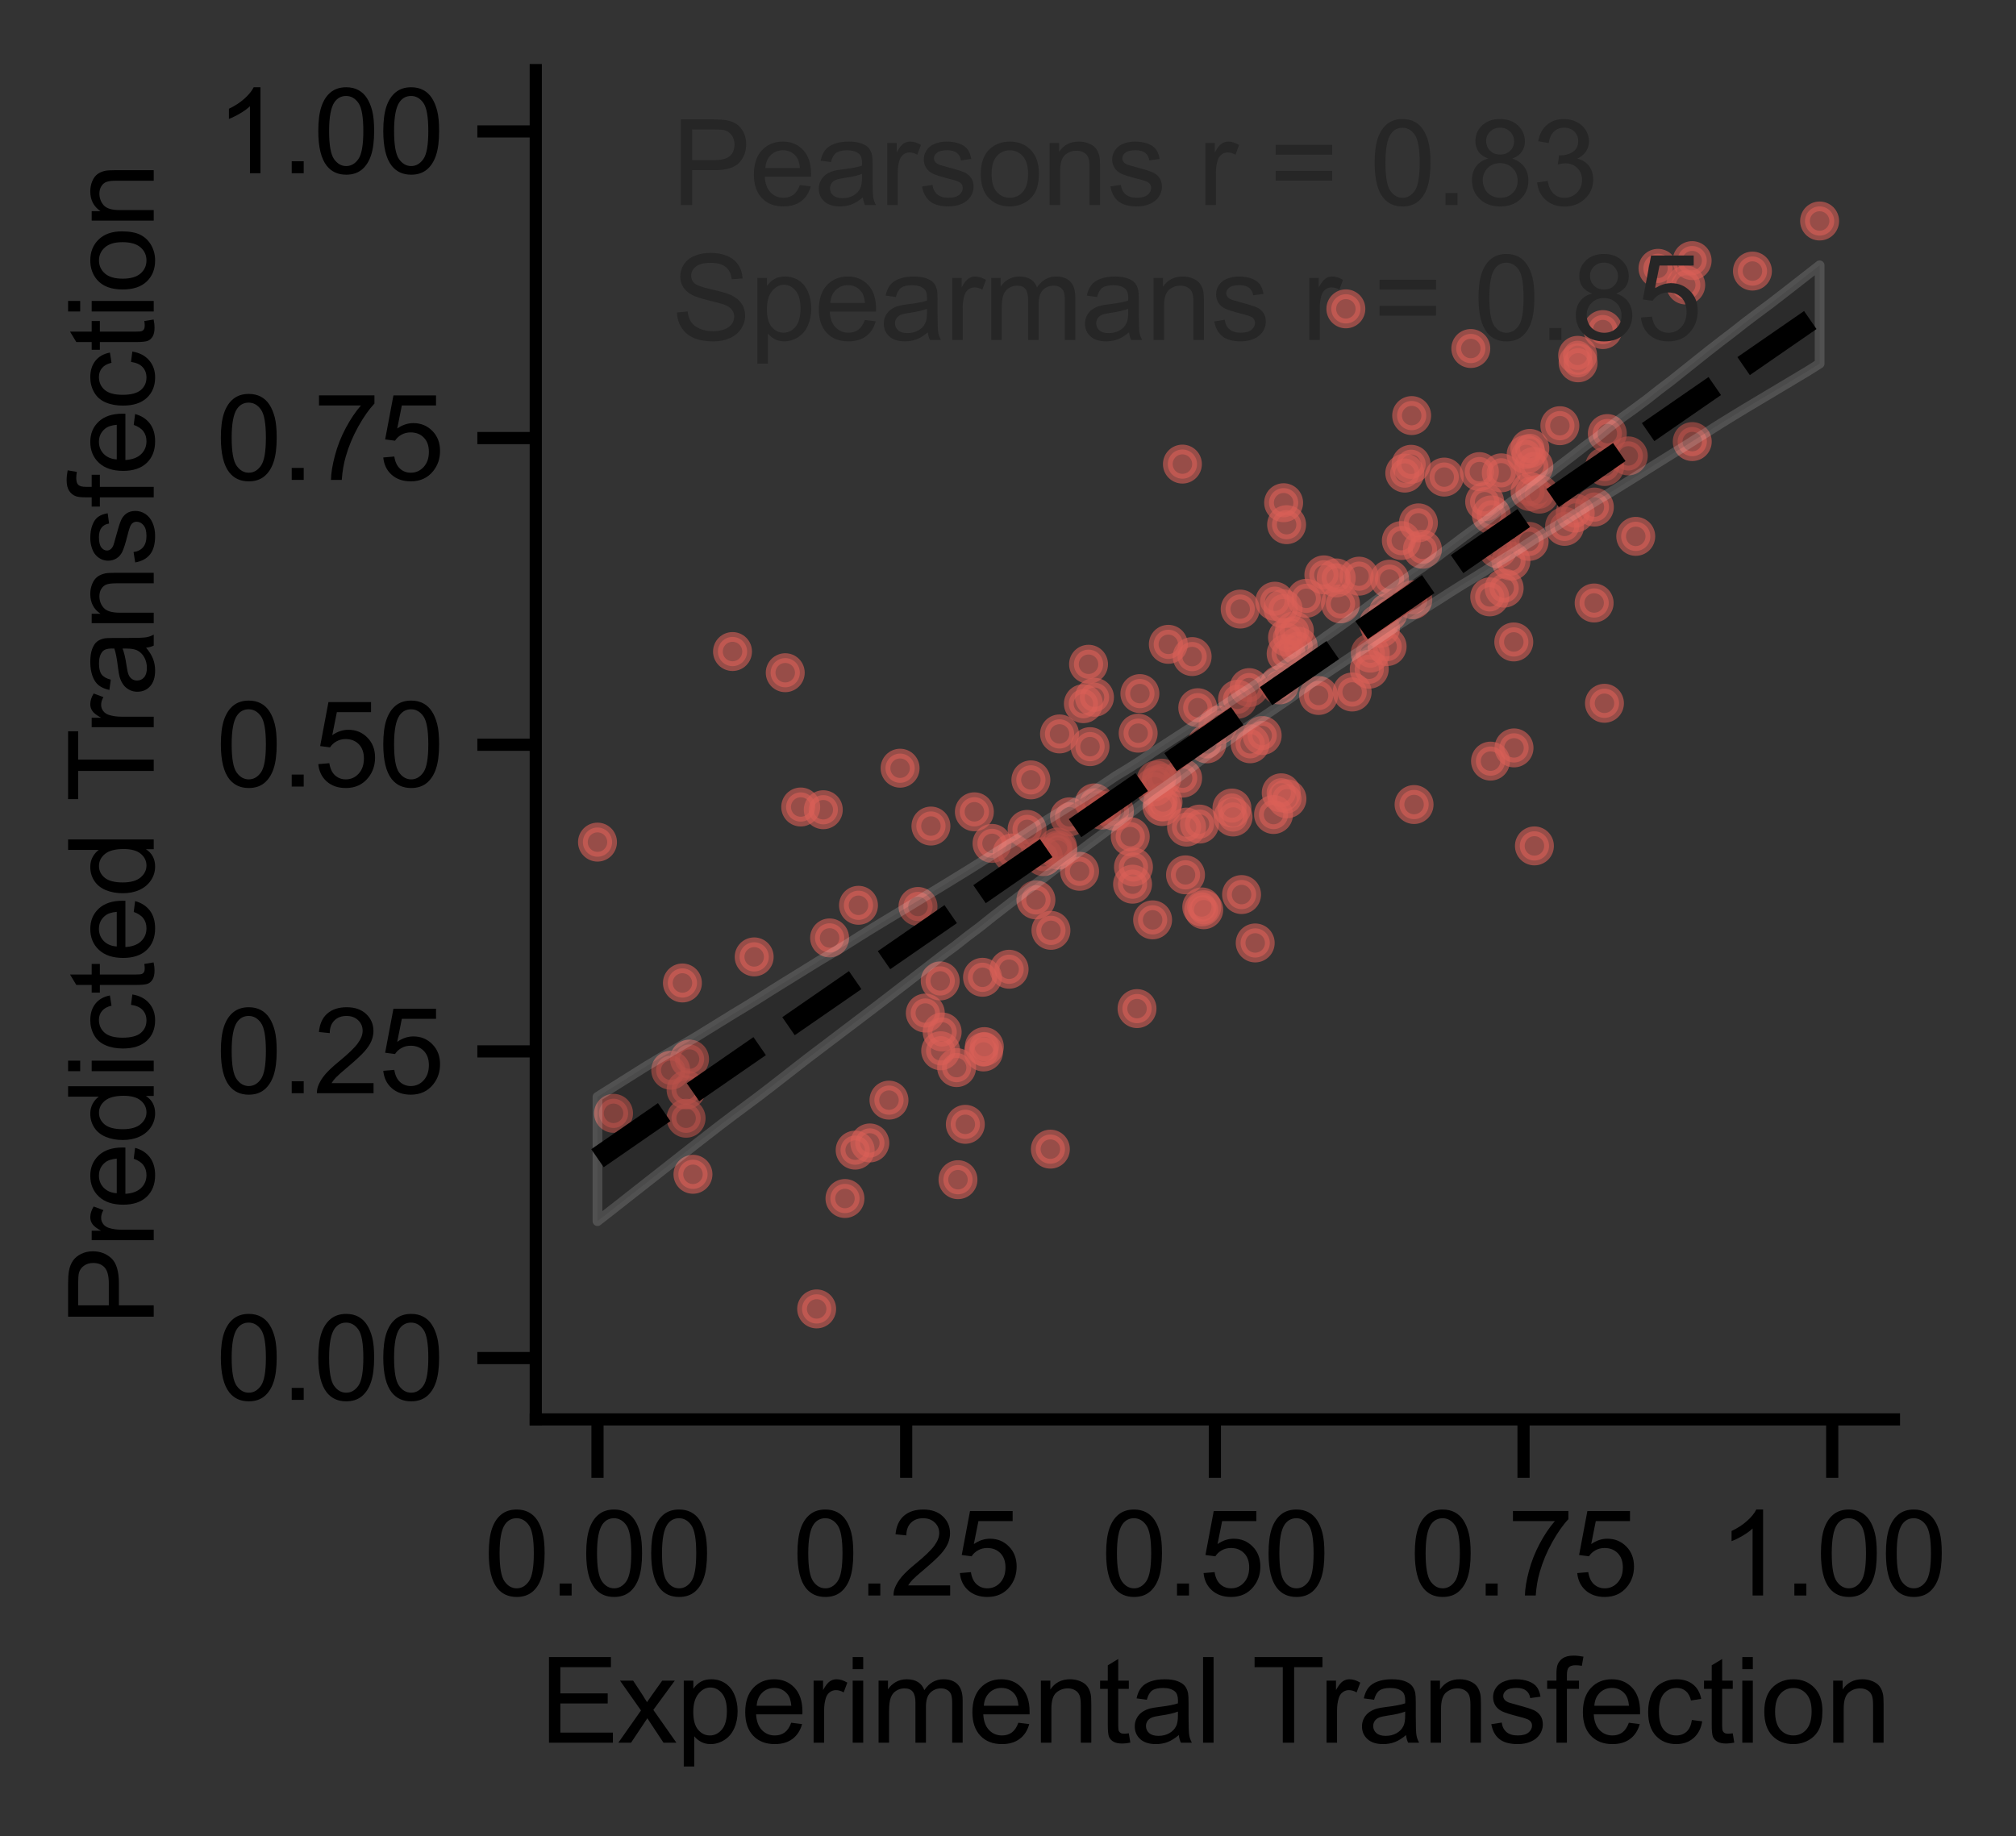 <?xml version="1.0" encoding="utf-8" standalone="no"?>
<!DOCTYPE svg PUBLIC "-//W3C//DTD SVG 1.1//EN"
  "http://www.w3.org/Graphics/SVG/1.1/DTD/svg11.dtd">
<svg xmlns:xlink="http://www.w3.org/1999/xlink" width="207.063pt" height="188.595pt" viewBox="0 0 207.063 188.595" xmlns="http://www.w3.org/2000/svg" version="1.1">
 <rect x="0" y="0" width="207.063" height="188.595" fill="#333333" stroke="none"/>
 <defs>
  <style type="text/css">*{stroke-linejoin: round; stroke-linecap: butt}</style>
 </defs>
 <g id="figure_1">
  <g id="patch_1">
   <path d="M 0 188.595 
L 207.063 188.595 
L 207.063 0 
L 0 0 
L 0 188.595 
z
" style="fill: none"/>
  </g>
  <g id="axes_1">
   <g id="patch_2">
    <path d="M 55.028 145.8 
L 194.528 145.8 
L 194.528 7.2 
L 55.028 7.2 
L 55.028 145.8 
z
" style="fill: none"/>
   </g>
   <g id="matplotlib.axis_1">
    <g id="xtick_1">
     <g id="line2d_1">
      <defs>
       <path id="mc92a6bd61b" d="M 0 0 
L 0 6 
" style="stroke: #000000; stroke-width: 1.25"/>
      </defs>
      <g>
       <use xlink:href="#mc92a6bd61b" x="61.368" y="145.8" style="stroke: #000000; stroke-width: 1.25"/>
      </g>
     </g>
     <g id="text_1">
      <!-- 0.00 -->
      <g transform="translate(49.692 163.889) scale(0.12 -0.12)">
       <defs>
        <path id="ArialMT-30" d="M 266 2259 
Q 266 3072 433 3567 
Q 600 4063 929 4331 
Q 1259 4600 1759 4600 
Q 2128 4600 2406 4451 
Q 2684 4303 2865 4023 
Q 3047 3744 3150 3342 
Q 3253 2941 3253 2259 
Q 3253 1453 3087 958 
Q 2922 463 2592 192 
Q 2263 -78 1759 -78 
Q 1097 -78 719 397 
Q 266 969 266 2259 
z
M 844 2259 
Q 844 1131 1108 757 
Q 1372 384 1759 384 
Q 2147 384 2411 759 
Q 2675 1134 2675 2259 
Q 2675 3391 2411 3762 
Q 2147 4134 1753 4134 
Q 1366 4134 1134 3806 
Q 844 3388 844 2259 
z
" transform="scale(0.016)"/>
        <path id="ArialMT-2e" d="M 581 0 
L 581 641 
L 1222 641 
L 1222 0 
L 581 0 
z
" transform="scale(0.016)"/>
       </defs>
       <use xlink:href="#ArialMT-30"/>
       <use xlink:href="#ArialMT-2e" x="55.615"/>
       <use xlink:href="#ArialMT-30" x="83.398"/>
       <use xlink:href="#ArialMT-30" x="139.014"/>
      </g>
     </g>
    </g>
    <g id="xtick_2">
     <g id="line2d_2">
      <g>
       <use xlink:href="#mc92a6bd61b" x="93.073" y="145.8" style="stroke: #000000; stroke-width: 1.25"/>
      </g>
     </g>
     <g id="text_2">
      <!-- 0.25 -->
      <g transform="translate(81.396 163.889) scale(0.12 -0.12)">
       <defs>
        <path id="ArialMT-32" d="M 3222 541 
L 3222 0 
L 194 0 
Q 188 203 259 391 
Q 375 700 629 1000 
Q 884 1300 1366 1694 
Q 2113 2306 2375 2664 
Q 2638 3022 2638 3341 
Q 2638 3675 2398 3904 
Q 2159 4134 1775 4134 
Q 1369 4134 1125 3890 
Q 881 3647 878 3216 
L 300 3275 
Q 359 3922 746 4261 
Q 1134 4600 1788 4600 
Q 2447 4600 2831 4234 
Q 3216 3869 3216 3328 
Q 3216 3053 3103 2787 
Q 2991 2522 2730 2228 
Q 2469 1934 1863 1422 
Q 1356 997 1212 845 
Q 1069 694 975 541 
L 3222 541 
z
" transform="scale(0.016)"/>
        <path id="ArialMT-35" d="M 266 1200 
L 856 1250 
Q 922 819 1161 601 
Q 1400 384 1738 384 
Q 2144 384 2425 690 
Q 2706 997 2706 1503 
Q 2706 1984 2436 2262 
Q 2166 2541 1728 2541 
Q 1456 2541 1237 2417 
Q 1019 2294 894 2097 
L 366 2166 
L 809 4519 
L 3088 4519 
L 3088 3981 
L 1259 3981 
L 1013 2750 
Q 1425 3038 1878 3038 
Q 2478 3038 2890 2622 
Q 3303 2206 3303 1553 
Q 3303 931 2941 478 
Q 2500 -78 1738 -78 
Q 1113 -78 717 272 
Q 322 622 266 1200 
z
" transform="scale(0.016)"/>
       </defs>
       <use xlink:href="#ArialMT-30"/>
       <use xlink:href="#ArialMT-2e" x="55.615"/>
       <use xlink:href="#ArialMT-32" x="83.398"/>
       <use xlink:href="#ArialMT-35" x="139.014"/>
      </g>
     </g>
    </g>
    <g id="xtick_3">
     <g id="line2d_3">
      <g>
       <use xlink:href="#mc92a6bd61b" x="124.778" y="145.8" style="stroke: #000000; stroke-width: 1.25"/>
      </g>
     </g>
     <g id="text_3">
      <!-- 0.50 -->
      <g transform="translate(113.101 163.889) scale(0.12 -0.12)">
       <use xlink:href="#ArialMT-30"/>
       <use xlink:href="#ArialMT-2e" x="55.615"/>
       <use xlink:href="#ArialMT-35" x="83.398"/>
       <use xlink:href="#ArialMT-30" x="139.014"/>
      </g>
     </g>
    </g>
    <g id="xtick_4">
     <g id="line2d_4">
      <g>
       <use xlink:href="#mc92a6bd61b" x="156.482" y="145.8" style="stroke: #000000; stroke-width: 1.25"/>
      </g>
     </g>
     <g id="text_4">
      <!-- 0.75 -->
      <g transform="translate(144.805 163.889) scale(0.12 -0.12)">
       <defs>
        <path id="ArialMT-37" d="M 303 3981 
L 303 4522 
L 3269 4522 
L 3269 4084 
Q 2831 3619 2401 2847 
Q 1972 2075 1738 1259 
Q 1569 684 1522 0 
L 944 0 
Q 953 541 1156 1306 
Q 1359 2072 1739 2783 
Q 2119 3494 2547 3981 
L 303 3981 
z
" transform="scale(0.016)"/>
       </defs>
       <use xlink:href="#ArialMT-30"/>
       <use xlink:href="#ArialMT-2e" x="55.615"/>
       <use xlink:href="#ArialMT-37" x="83.398"/>
       <use xlink:href="#ArialMT-35" x="139.014"/>
      </g>
     </g>
    </g>
    <g id="xtick_5">
     <g id="line2d_5">
      <g>
       <use xlink:href="#mc92a6bd61b" x="188.187" y="145.8" style="stroke: #000000; stroke-width: 1.25"/>
      </g>
     </g>
     <g id="text_5">
      <!-- 1.00 -->
      <g transform="translate(176.51 163.889) scale(0.12 -0.12)">
       <defs>
        <path id="ArialMT-31" d="M 2384 0 
L 1822 0 
L 1822 3584 
Q 1619 3391 1289 3197 
Q 959 3003 697 2906 
L 697 3450 
Q 1169 3672 1522 3987 
Q 1875 4303 2022 4600 
L 2384 4600 
L 2384 0 
z
" transform="scale(0.016)"/>
       </defs>
       <use xlink:href="#ArialMT-31"/>
       <use xlink:href="#ArialMT-2e" x="55.615"/>
       <use xlink:href="#ArialMT-30" x="83.398"/>
       <use xlink:href="#ArialMT-30" x="139.014"/>
      </g>
     </g>
    </g>
    <g id="text_6">
     <!-- Experimental Transfection -->
     <g transform="translate(55.415 179.01) scale(0.12 -0.12)">
      <defs>
       <path id="ArialMT-45" d="M 506 0 
L 506 4581 
L 3819 4581 
L 3819 4041 
L 1113 4041 
L 1113 2638 
L 3647 2638 
L 3647 2100 
L 1113 2100 
L 1113 541 
L 3925 541 
L 3925 0 
L 506 0 
z
" transform="scale(0.016)"/>
       <path id="ArialMT-78" d="M 47 0 
L 1259 1725 
L 138 3319 
L 841 3319 
L 1350 2541 
Q 1494 2319 1581 2169 
Q 1719 2375 1834 2534 
L 2394 3319 
L 3066 3319 
L 1919 1756 
L 3153 0 
L 2463 0 
L 1781 1031 
L 1600 1309 
L 728 0 
L 47 0 
z
" transform="scale(0.016)"/>
       <path id="ArialMT-70" d="M 422 -1272 
L 422 3319 
L 934 3319 
L 934 2888 
Q 1116 3141 1344 3267 
Q 1572 3394 1897 3394 
Q 2322 3394 2647 3175 
Q 2972 2956 3137 2557 
Q 3303 2159 3303 1684 
Q 3303 1175 3120 767 
Q 2938 359 2589 142 
Q 2241 -75 1856 -75 
Q 1575 -75 1351 44 
Q 1128 163 984 344 
L 984 -1272 
L 422 -1272 
z
M 931 1641 
Q 931 1000 1190 694 
Q 1450 388 1819 388 
Q 2194 388 2461 705 
Q 2728 1022 2728 1688 
Q 2728 2322 2467 2637 
Q 2206 2953 1844 2953 
Q 1484 2953 1207 2617 
Q 931 2281 931 1641 
z
" transform="scale(0.016)"/>
       <path id="ArialMT-65" d="M 2694 1069 
L 3275 997 
Q 3138 488 2766 206 
Q 2394 -75 1816 -75 
Q 1088 -75 661 373 
Q 234 822 234 1631 
Q 234 2469 665 2931 
Q 1097 3394 1784 3394 
Q 2450 3394 2872 2941 
Q 3294 2488 3294 1666 
Q 3294 1616 3291 1516 
L 816 1516 
Q 847 969 1125 678 
Q 1403 388 1819 388 
Q 2128 388 2347 550 
Q 2566 713 2694 1069 
z
M 847 1978 
L 2700 1978 
Q 2663 2397 2488 2606 
Q 2219 2931 1791 2931 
Q 1403 2931 1139 2672 
Q 875 2413 847 1978 
z
" transform="scale(0.016)"/>
       <path id="ArialMT-72" d="M 416 0 
L 416 3319 
L 922 3319 
L 922 2816 
Q 1116 3169 1280 3281 
Q 1444 3394 1641 3394 
Q 1925 3394 2219 3213 
L 2025 2691 
Q 1819 2813 1613 2813 
Q 1428 2813 1281 2702 
Q 1134 2591 1072 2394 
Q 978 2094 978 1738 
L 978 0 
L 416 0 
z
" transform="scale(0.016)"/>
       <path id="ArialMT-69" d="M 425 3934 
L 425 4581 
L 988 4581 
L 988 3934 
L 425 3934 
z
M 425 0 
L 425 3319 
L 988 3319 
L 988 0 
L 425 0 
z
" transform="scale(0.016)"/>
       <path id="ArialMT-6d" d="M 422 0 
L 422 3319 
L 925 3319 
L 925 2853 
Q 1081 3097 1340 3245 
Q 1600 3394 1931 3394 
Q 2300 3394 2536 3241 
Q 2772 3088 2869 2813 
Q 3263 3394 3894 3394 
Q 4388 3394 4653 3120 
Q 4919 2847 4919 2278 
L 4919 0 
L 4359 0 
L 4359 2091 
Q 4359 2428 4304 2576 
Q 4250 2725 4106 2815 
Q 3963 2906 3769 2906 
Q 3419 2906 3187 2673 
Q 2956 2441 2956 1928 
L 2956 0 
L 2394 0 
L 2394 2156 
Q 2394 2531 2256 2718 
Q 2119 2906 1806 2906 
Q 1569 2906 1367 2781 
Q 1166 2656 1075 2415 
Q 984 2175 984 1722 
L 984 0 
L 422 0 
z
" transform="scale(0.016)"/>
       <path id="ArialMT-6e" d="M 422 0 
L 422 3319 
L 928 3319 
L 928 2847 
Q 1294 3394 1984 3394 
Q 2284 3394 2536 3286 
Q 2788 3178 2913 3003 
Q 3038 2828 3088 2588 
Q 3119 2431 3119 2041 
L 3119 0 
L 2556 0 
L 2556 2019 
Q 2556 2363 2490 2533 
Q 2425 2703 2258 2804 
Q 2091 2906 1866 2906 
Q 1506 2906 1245 2678 
Q 984 2450 984 1813 
L 984 0 
L 422 0 
z
" transform="scale(0.016)"/>
       <path id="ArialMT-74" d="M 1650 503 
L 1731 6 
Q 1494 -44 1306 -44 
Q 1000 -44 831 53 
Q 663 150 594 308 
Q 525 466 525 972 
L 525 2881 
L 113 2881 
L 113 3319 
L 525 3319 
L 525 4141 
L 1084 4478 
L 1084 3319 
L 1650 3319 
L 1650 2881 
L 1084 2881 
L 1084 941 
Q 1084 700 1114 631 
Q 1144 563 1211 522 
Q 1278 481 1403 481 
Q 1497 481 1650 503 
z
" transform="scale(0.016)"/>
       <path id="ArialMT-61" d="M 2588 409 
Q 2275 144 1986 34 
Q 1697 -75 1366 -75 
Q 819 -75 525 192 
Q 231 459 231 875 
Q 231 1119 342 1320 
Q 453 1522 633 1644 
Q 813 1766 1038 1828 
Q 1203 1872 1538 1913 
Q 2219 1994 2541 2106 
Q 2544 2222 2544 2253 
Q 2544 2597 2384 2738 
Q 2169 2928 1744 2928 
Q 1347 2928 1158 2789 
Q 969 2650 878 2297 
L 328 2372 
Q 403 2725 575 2942 
Q 747 3159 1072 3276 
Q 1397 3394 1825 3394 
Q 2250 3394 2515 3294 
Q 2781 3194 2906 3042 
Q 3031 2891 3081 2659 
Q 3109 2516 3109 2141 
L 3109 1391 
Q 3109 606 3145 398 
Q 3181 191 3288 0 
L 2700 0 
Q 2613 175 2588 409 
z
M 2541 1666 
Q 2234 1541 1622 1453 
Q 1275 1403 1131 1340 
Q 988 1278 909 1158 
Q 831 1038 831 891 
Q 831 666 1001 516 
Q 1172 366 1500 366 
Q 1825 366 2078 508 
Q 2331 650 2450 897 
Q 2541 1088 2541 1459 
L 2541 1666 
z
" transform="scale(0.016)"/>
       <path id="ArialMT-6c" d="M 409 0 
L 409 4581 
L 972 4581 
L 972 0 
L 409 0 
z
" transform="scale(0.016)"/>
       <path id="ArialMT-20" transform="scale(0.016)"/>
       <path id="ArialMT-54" d="M 1659 0 
L 1659 4041 
L 150 4041 
L 150 4581 
L 3781 4581 
L 3781 4041 
L 2266 4041 
L 2266 0 
L 1659 0 
z
" transform="scale(0.016)"/>
       <path id="ArialMT-73" d="M 197 991 
L 753 1078 
Q 800 744 1014 566 
Q 1228 388 1613 388 
Q 2000 388 2187 545 
Q 2375 703 2375 916 
Q 2375 1106 2209 1216 
Q 2094 1291 1634 1406 
Q 1016 1563 777 1677 
Q 538 1791 414 1992 
Q 291 2194 291 2438 
Q 291 2659 392 2848 
Q 494 3038 669 3163 
Q 800 3259 1026 3326 
Q 1253 3394 1513 3394 
Q 1903 3394 2198 3281 
Q 2494 3169 2634 2976 
Q 2775 2784 2828 2463 
L 2278 2388 
Q 2241 2644 2061 2787 
Q 1881 2931 1553 2931 
Q 1166 2931 1000 2803 
Q 834 2675 834 2503 
Q 834 2394 903 2306 
Q 972 2216 1119 2156 
Q 1203 2125 1616 2013 
Q 2213 1853 2448 1751 
Q 2684 1650 2818 1456 
Q 2953 1263 2953 975 
Q 2953 694 2789 445 
Q 2625 197 2315 61 
Q 2006 -75 1616 -75 
Q 969 -75 630 194 
Q 291 463 197 991 
z
" transform="scale(0.016)"/>
       <path id="ArialMT-66" d="M 556 0 
L 556 2881 
L 59 2881 
L 59 3319 
L 556 3319 
L 556 3672 
Q 556 4006 616 4169 
Q 697 4388 901 4523 
Q 1106 4659 1475 4659 
Q 1713 4659 2000 4603 
L 1916 4113 
Q 1741 4144 1584 4144 
Q 1328 4144 1222 4034 
Q 1116 3925 1116 3625 
L 1116 3319 
L 1763 3319 
L 1763 2881 
L 1116 2881 
L 1116 0 
L 556 0 
z
" transform="scale(0.016)"/>
       <path id="ArialMT-63" d="M 2588 1216 
L 3141 1144 
Q 3050 572 2676 248 
Q 2303 -75 1759 -75 
Q 1078 -75 664 370 
Q 250 816 250 1647 
Q 250 2184 428 2587 
Q 606 2991 970 3192 
Q 1334 3394 1763 3394 
Q 2303 3394 2647 3120 
Q 2991 2847 3088 2344 
L 2541 2259 
Q 2463 2594 2264 2762 
Q 2066 2931 1784 2931 
Q 1359 2931 1093 2626 
Q 828 2322 828 1663 
Q 828 994 1084 691 
Q 1341 388 1753 388 
Q 2084 388 2306 591 
Q 2528 794 2588 1216 
z
" transform="scale(0.016)"/>
       <path id="ArialMT-6f" d="M 213 1659 
Q 213 2581 725 3025 
Q 1153 3394 1769 3394 
Q 2453 3394 2887 2945 
Q 3322 2497 3322 1706 
Q 3322 1066 3130 698 
Q 2938 331 2570 128 
Q 2203 -75 1769 -75 
Q 1072 -75 642 372 
Q 213 819 213 1659 
z
M 791 1659 
Q 791 1022 1069 705 
Q 1347 388 1769 388 
Q 2188 388 2466 706 
Q 2744 1025 2744 1678 
Q 2744 2294 2464 2611 
Q 2184 2928 1769 2928 
Q 1347 2928 1069 2612 
Q 791 2297 791 1659 
z
" transform="scale(0.016)"/>
      </defs>
      <use xlink:href="#ArialMT-45"/>
      <use xlink:href="#ArialMT-78" x="66.699"/>
      <use xlink:href="#ArialMT-70" x="116.699"/>
      <use xlink:href="#ArialMT-65" x="172.314"/>
      <use xlink:href="#ArialMT-72" x="227.93"/>
      <use xlink:href="#ArialMT-69" x="261.23"/>
      <use xlink:href="#ArialMT-6d" x="283.447"/>
      <use xlink:href="#ArialMT-65" x="366.748"/>
      <use xlink:href="#ArialMT-6e" x="422.363"/>
      <use xlink:href="#ArialMT-74" x="477.979"/>
      <use xlink:href="#ArialMT-61" x="505.762"/>
      <use xlink:href="#ArialMT-6c" x="561.377"/>
      <use xlink:href="#ArialMT-20" x="583.594"/>
      <use xlink:href="#ArialMT-54" x="609.627"/>
      <use xlink:href="#ArialMT-72" x="666.961"/>
      <use xlink:href="#ArialMT-61" x="700.262"/>
      <use xlink:href="#ArialMT-6e" x="755.877"/>
      <use xlink:href="#ArialMT-73" x="811.492"/>
      <use xlink:href="#ArialMT-66" x="861.492"/>
      <use xlink:href="#ArialMT-65" x="889.275"/>
      <use xlink:href="#ArialMT-63" x="944.891"/>
      <use xlink:href="#ArialMT-74" x="994.891"/>
      <use xlink:href="#ArialMT-69" x="1022.674"/>
      <use xlink:href="#ArialMT-6f" x="1044.891"/>
      <use xlink:href="#ArialMT-6e" x="1100.506"/>
     </g>
    </g>
   </g>
   <g id="matplotlib.axis_2">
    <g id="ytick_1">
     <g id="line2d_6">
      <defs>
       <path id="m2a93b6cd69" d="M 0 0 
L -6 0 
" style="stroke: #000000; stroke-width: 1.25"/>
      </defs>
      <g>
       <use xlink:href="#m2a93b6cd69" x="55.028" y="139.5" style="stroke: #000000; stroke-width: 1.25"/>
      </g>
     </g>
     <g id="text_7">
      <!-- 0.00 -->
      <g transform="translate(22.174 143.795) scale(0.12 -0.12)">
       <use xlink:href="#ArialMT-30"/>
       <use xlink:href="#ArialMT-2e" x="55.615"/>
       <use xlink:href="#ArialMT-30" x="83.398"/>
       <use xlink:href="#ArialMT-30" x="139.014"/>
      </g>
     </g>
    </g>
    <g id="ytick_2">
     <g id="line2d_7">
      <g>
       <use xlink:href="#m2a93b6cd69" x="55.028" y="108" style="stroke: #000000; stroke-width: 1.25"/>
      </g>
     </g>
     <g id="text_8">
      <!-- 0.25 -->
      <g transform="translate(22.174 112.295) scale(0.12 -0.12)">
       <use xlink:href="#ArialMT-30"/>
       <use xlink:href="#ArialMT-2e" x="55.615"/>
       <use xlink:href="#ArialMT-32" x="83.398"/>
       <use xlink:href="#ArialMT-35" x="139.014"/>
      </g>
     </g>
    </g>
    <g id="ytick_3">
     <g id="line2d_8">
      <g>
       <use xlink:href="#m2a93b6cd69" x="55.028" y="76.5" style="stroke: #000000; stroke-width: 1.25"/>
      </g>
     </g>
     <g id="text_9">
      <!-- 0.50 -->
      <g transform="translate(22.174 80.795) scale(0.12 -0.12)">
       <use xlink:href="#ArialMT-30"/>
       <use xlink:href="#ArialMT-2e" x="55.615"/>
       <use xlink:href="#ArialMT-35" x="83.398"/>
       <use xlink:href="#ArialMT-30" x="139.014"/>
      </g>
     </g>
    </g>
    <g id="ytick_4">
     <g id="line2d_9">
      <g>
       <use xlink:href="#m2a93b6cd69" x="55.028" y="45" style="stroke: #000000; stroke-width: 1.25"/>
      </g>
     </g>
     <g id="text_10">
      <!-- 0.75 -->
      <g transform="translate(22.174 49.295) scale(0.12 -0.12)">
       <use xlink:href="#ArialMT-30"/>
       <use xlink:href="#ArialMT-2e" x="55.615"/>
       <use xlink:href="#ArialMT-37" x="83.398"/>
       <use xlink:href="#ArialMT-35" x="139.014"/>
      </g>
     </g>
    </g>
    <g id="ytick_5">
     <g id="line2d_10">
      <g>
       <use xlink:href="#m2a93b6cd69" x="55.028" y="13.5" style="stroke: #000000; stroke-width: 1.25"/>
      </g>
     </g>
     <g id="text_11">
      <!-- 1.00 -->
      <g transform="translate(22.174 17.795) scale(0.12 -0.12)">
       <use xlink:href="#ArialMT-31"/>
       <use xlink:href="#ArialMT-2e" x="55.615"/>
       <use xlink:href="#ArialMT-30" x="83.398"/>
       <use xlink:href="#ArialMT-30" x="139.014"/>
      </g>
     </g>
    </g>
    <g id="text_12">
     <!-- Predicted Transfection -->
     <g transform="translate(15.789 136.195) rotate(-90) scale(0.12 -0.12)">
      <defs>
       <path id="ArialMT-50" d="M 494 0 
L 494 4581 
L 2222 4581 
Q 2678 4581 2919 4538 
Q 3256 4481 3484 4323 
Q 3713 4166 3852 3881 
Q 3991 3597 3991 3256 
Q 3991 2672 3619 2267 
Q 3247 1863 2275 1863 
L 1100 1863 
L 1100 0 
L 494 0 
z
M 1100 2403 
L 2284 2403 
Q 2872 2403 3119 2622 
Q 3366 2841 3366 3238 
Q 3366 3525 3220 3729 
Q 3075 3934 2838 4000 
Q 2684 4041 2272 4041 
L 1100 4041 
L 1100 2403 
z
" transform="scale(0.016)"/>
       <path id="ArialMT-64" d="M 2575 0 
L 2575 419 
Q 2259 -75 1647 -75 
Q 1250 -75 917 144 
Q 584 363 401 755 
Q 219 1147 219 1656 
Q 219 2153 384 2558 
Q 550 2963 881 3178 
Q 1213 3394 1622 3394 
Q 1922 3394 2156 3267 
Q 2391 3141 2538 2938 
L 2538 4581 
L 3097 4581 
L 3097 0 
L 2575 0 
z
M 797 1656 
Q 797 1019 1065 703 
Q 1334 388 1700 388 
Q 2069 388 2326 689 
Q 2584 991 2584 1609 
Q 2584 2291 2321 2609 
Q 2059 2928 1675 2928 
Q 1300 2928 1048 2622 
Q 797 2316 797 1656 
z
" transform="scale(0.016)"/>
      </defs>
      <use xlink:href="#ArialMT-50"/>
      <use xlink:href="#ArialMT-72" x="66.699"/>
      <use xlink:href="#ArialMT-65" x="100"/>
      <use xlink:href="#ArialMT-64" x="155.615"/>
      <use xlink:href="#ArialMT-69" x="211.23"/>
      <use xlink:href="#ArialMT-63" x="233.447"/>
      <use xlink:href="#ArialMT-74" x="283.447"/>
      <use xlink:href="#ArialMT-65" x="311.23"/>
      <use xlink:href="#ArialMT-64" x="366.846"/>
      <use xlink:href="#ArialMT-20" x="422.461"/>
      <use xlink:href="#ArialMT-54" x="448.494"/>
      <use xlink:href="#ArialMT-72" x="505.828"/>
      <use xlink:href="#ArialMT-61" x="539.129"/>
      <use xlink:href="#ArialMT-6e" x="594.744"/>
      <use xlink:href="#ArialMT-73" x="650.359"/>
      <use xlink:href="#ArialMT-66" x="700.359"/>
      <use xlink:href="#ArialMT-65" x="728.143"/>
      <use xlink:href="#ArialMT-63" x="783.758"/>
      <use xlink:href="#ArialMT-74" x="833.758"/>
      <use xlink:href="#ArialMT-69" x="861.541"/>
      <use xlink:href="#ArialMT-6f" x="883.758"/>
      <use xlink:href="#ArialMT-6e" x="939.373"/>
     </g>
    </g>
   </g>
   <g id="PathCollection_1">
    <defs>
     <path id="m60929dc7df" d="M 0 1.5 
C 0.398 1.5 0.779 1.342 1.061 1.061 
C 1.342 0.779 1.5 0.398 1.5 0 
C 1.5 -0.398 1.342 -0.779 1.061 -1.061 
C 0.779 -1.342 0.398 -1.5 0 -1.5 
C -0.398 -1.5 -0.779 -1.342 -1.061 -1.061 
C -1.342 -0.779 -1.5 -0.398 -1.5 0 
C -1.5 0.398 -1.342 0.779 -1.061 1.061 
C -0.779 1.342 -0.398 1.5 0 1.5 
z
" style="stroke: #db5f57; stroke-opacity: 0.6"/>
    </defs>
    <g clip-path="url(#p1374bf0034)">
     <use xlink:href="#m60929dc7df" x="84.561" y="83.175" style="fill: #db5f57; fill-opacity: 0.6; stroke: #db5f57; stroke-opacity: 0.6"/>
     <use xlink:href="#m60929dc7df" x="71.175" y="120.623" style="fill: #db5f57; fill-opacity: 0.6; stroke: #db5f57; stroke-opacity: 0.6"/>
     <use xlink:href="#m60929dc7df" x="99.148" y="115.49" style="fill: #db5f57; fill-opacity: 0.6; stroke: #db5f57; stroke-opacity: 0.6"/>
     <use xlink:href="#m60929dc7df" x="114.464" y="83.321" style="fill: #db5f57; fill-opacity: 0.6; stroke: #db5f57; stroke-opacity: 0.6"/>
     <use xlink:href="#m60929dc7df" x="138.234" y="31.725" style="fill: #db5f57; fill-opacity: 0.6; stroke: #db5f57; stroke-opacity: 0.6"/>
     <use xlink:href="#m60929dc7df" x="96.617" y="107.935" style="fill: #db5f57; fill-opacity: 0.6; stroke: #db5f57; stroke-opacity: 0.6"/>
     <use xlink:href="#m60929dc7df" x="118.75" y="80.123" style="fill: #db5f57; fill-opacity: 0.6; stroke: #db5f57; stroke-opacity: 0.6"/>
     <use xlink:href="#m60929dc7df" x="144.992" y="42.688" style="fill: #db5f57; fill-opacity: 0.6; stroke: #db5f57; stroke-opacity: 0.6"/>
     <use xlink:href="#m60929dc7df" x="179.993" y="27.846" style="fill: #db5f57; fill-opacity: 0.6; stroke: #db5f57; stroke-opacity: 0.6"/>
     <use xlink:href="#m60929dc7df" x="63.017" y="114.361" style="fill: #db5f57; fill-opacity: 0.6; stroke: #db5f57; stroke-opacity: 0.6"/>
     <use xlink:href="#m60929dc7df" x="140.636" y="68.739" style="fill: #db5f57; fill-opacity: 0.6; stroke: #db5f57; stroke-opacity: 0.6"/>
     <use xlink:href="#m60929dc7df" x="91.307" y="113.005" style="fill: #db5f57; fill-opacity: 0.6; stroke: #db5f57; stroke-opacity: 0.6"/>
     <use xlink:href="#m60929dc7df" x="70.092" y="100.97" style="fill: #db5f57; fill-opacity: 0.6; stroke: #db5f57; stroke-opacity: 0.6"/>
     <use xlink:href="#m60929dc7df" x="103.645" y="99.56" style="fill: #db5f57; fill-opacity: 0.6; stroke: #db5f57; stroke-opacity: 0.6"/>
     <use xlink:href="#m60929dc7df" x="86.786" y="123.11" style="fill: #db5f57; fill-opacity: 0.6; stroke: #db5f57; stroke-opacity: 0.6"/>
     <use xlink:href="#m60929dc7df" x="119.327" y="79.932" style="fill: #db5f57; fill-opacity: 0.6; stroke: #db5f57; stroke-opacity: 0.6"/>
     <use xlink:href="#m60929dc7df" x="117.078" y="71.245" style="fill: #db5f57; fill-opacity: 0.6; stroke: #db5f57; stroke-opacity: 0.6"/>
     <use xlink:href="#m60929dc7df" x="123.2" y="84.649" style="fill: #db5f57; fill-opacity: 0.6; stroke: #db5f57; stroke-opacity: 0.6"/>
     <use xlink:href="#m60929dc7df" x="128.404" y="76.401" style="fill: #db5f57; fill-opacity: 0.6; stroke: #db5f57; stroke-opacity: 0.6"/>
     <use xlink:href="#m60929dc7df" x="77.462" y="98.291" style="fill: #db5f57; fill-opacity: 0.6; stroke: #db5f57; stroke-opacity: 0.6"/>
     <use xlink:href="#m60929dc7df" x="165.088" y="44.536" style="fill: #db5f57; fill-opacity: 0.6; stroke: #db5f57; stroke-opacity: 0.6"/>
     <use xlink:href="#m60929dc7df" x="132.242" y="65.478" style="fill: #db5f57; fill-opacity: 0.6; stroke: #db5f57; stroke-opacity: 0.6"/>
     <use xlink:href="#m60929dc7df" x="94.286" y="93.112" style="fill: #db5f57; fill-opacity: 0.6; stroke: #db5f57; stroke-opacity: 0.6"/>
     <use xlink:href="#m60929dc7df" x="132.147" y="53.894" style="fill: #db5f57; fill-opacity: 0.6; stroke: #db5f57; stroke-opacity: 0.6"/>
     <use xlink:href="#m60929dc7df" x="106.4" y="92.433" style="fill: #db5f57; fill-opacity: 0.6; stroke: #db5f57; stroke-opacity: 0.6"/>
     <use xlink:href="#m60929dc7df" x="88.175" y="92.991" style="fill: #db5f57; fill-opacity: 0.6; stroke: #db5f57; stroke-opacity: 0.6"/>
     <use xlink:href="#m60929dc7df" x="140.742" y="67.09" style="fill: #db5f57; fill-opacity: 0.6; stroke: #db5f57; stroke-opacity: 0.6"/>
     <use xlink:href="#m60929dc7df" x="162.086" y="37.269" style="fill: #db5f57; fill-opacity: 0.6; stroke: #db5f57; stroke-opacity: 0.6"/>
     <use xlink:href="#m60929dc7df" x="138.881" y="71.083" style="fill: #db5f57; fill-opacity: 0.6; stroke: #db5f57; stroke-opacity: 0.6"/>
     <use xlink:href="#m60929dc7df" x="119.35" y="82.848" style="fill: #db5f57; fill-opacity: 0.6; stroke: #db5f57; stroke-opacity: 0.6"/>
     <use xlink:href="#m60929dc7df" x="119.456" y="82.378" style="fill: #db5f57; fill-opacity: 0.6; stroke: #db5f57; stroke-opacity: 0.6"/>
     <use xlink:href="#m60929dc7df" x="173.812" y="45.36" style="fill: #db5f57; fill-opacity: 0.6; stroke: #db5f57; stroke-opacity: 0.6"/>
     <use xlink:href="#m60929dc7df" x="168.008" y="55.095" style="fill: #db5f57; fill-opacity: 0.6; stroke: #db5f57; stroke-opacity: 0.6"/>
     <use xlink:href="#m60929dc7df" x="116.089" y="85.936" style="fill: #db5f57; fill-opacity: 0.6; stroke: #db5f57; stroke-opacity: 0.6"/>
     <use xlink:href="#m60929dc7df" x="121.469" y="79.929" style="fill: #db5f57; fill-opacity: 0.6; stroke: #db5f57; stroke-opacity: 0.6"/>
     <use xlink:href="#m60929dc7df" x="123.953" y="76.41" style="fill: #db5f57; fill-opacity: 0.6; stroke: #db5f57; stroke-opacity: 0.6"/>
     <use xlink:href="#m60929dc7df" x="98.253" y="109.663" style="fill: #db5f57; fill-opacity: 0.6; stroke: #db5f57; stroke-opacity: 0.6"/>
     <use xlink:href="#m60929dc7df" x="170.292" y="27.562" style="fill: #db5f57; fill-opacity: 0.6; stroke: #db5f57; stroke-opacity: 0.6"/>
     <use xlink:href="#m60929dc7df" x="167.243" y="46.83" style="fill: #db5f57; fill-opacity: 0.6; stroke: #db5f57; stroke-opacity: 0.6"/>
     <use xlink:href="#m60929dc7df" x="154.198" y="48.568" style="fill: #db5f57; fill-opacity: 0.6; stroke: #db5f57; stroke-opacity: 0.6"/>
     <use xlink:href="#m60929dc7df" x="109.849" y="83.903" style="fill: #db5f57; fill-opacity: 0.6; stroke: #db5f57; stroke-opacity: 0.6"/>
     <use xlink:href="#m60929dc7df" x="107.883" y="118.039" style="fill: #db5f57; fill-opacity: 0.6; stroke: #db5f57; stroke-opacity: 0.6"/>
     <use xlink:href="#m60929dc7df" x="100.078" y="83.388" style="fill: #db5f57; fill-opacity: 0.6; stroke: #db5f57; stroke-opacity: 0.6"/>
     <use xlink:href="#m60929dc7df" x="100.914" y="100.386" style="fill: #db5f57; fill-opacity: 0.6; stroke: #db5f57; stroke-opacity: 0.6"/>
     <use xlink:href="#m60929dc7df" x="87.834" y="118.141" style="fill: #db5f57; fill-opacity: 0.6; stroke: #db5f57; stroke-opacity: 0.6"/>
     <use xlink:href="#m60929dc7df" x="139.588" y="59.183" style="fill: #db5f57; fill-opacity: 0.6; stroke: #db5f57; stroke-opacity: 0.6"/>
     <use xlink:href="#m60929dc7df" x="75.237" y="66.926" style="fill: #db5f57; fill-opacity: 0.6; stroke: #db5f57; stroke-opacity: 0.6"/>
     <use xlink:href="#m60929dc7df" x="142.719" y="59.491" style="fill: #db5f57; fill-opacity: 0.6; stroke: #db5f57; stroke-opacity: 0.6"/>
     <use xlink:href="#m60929dc7df" x="68.891" y="109.934" style="fill: #db5f57; fill-opacity: 0.6; stroke: #db5f57; stroke-opacity: 0.6"/>
     <use xlink:href="#m60929dc7df" x="143.932" y="55.528" style="fill: #db5f57; fill-opacity: 0.6; stroke: #db5f57; stroke-opacity: 0.6"/>
     <use xlink:href="#m60929dc7df" x="108.625" y="87.002" style="fill: #db5f57; fill-opacity: 0.6; stroke: #db5f57; stroke-opacity: 0.6"/>
     <use xlink:href="#m60929dc7df" x="111.957" y="76.695" style="fill: #db5f57; fill-opacity: 0.6; stroke: #db5f57; stroke-opacity: 0.6"/>
     <use xlink:href="#m60929dc7df" x="151.066" y="35.799" style="fill: #db5f57; fill-opacity: 0.6; stroke: #db5f57; stroke-opacity: 0.6"/>
     <use xlink:href="#m60929dc7df" x="118.385" y="94.486" style="fill: #db5f57; fill-opacity: 0.6; stroke: #db5f57; stroke-opacity: 0.6"/>
     <use xlink:href="#m60929dc7df" x="131.782" y="62.53" style="fill: #db5f57; fill-opacity: 0.6; stroke: #db5f57; stroke-opacity: 0.6"/>
     <use xlink:href="#m60929dc7df" x="130.805" y="83.667" style="fill: #db5f57; fill-opacity: 0.6; stroke: #db5f57; stroke-opacity: 0.6"/>
     <use xlink:href="#m60929dc7df" x="127.379" y="62.564" style="fill: #db5f57; fill-opacity: 0.6; stroke: #db5f57; stroke-opacity: 0.6"/>
     <use xlink:href="#m60929dc7df" x="121.764" y="89.864" style="fill: #db5f57; fill-opacity: 0.6; stroke: #db5f57; stroke-opacity: 0.6"/>
     <use xlink:href="#m60929dc7df" x="121.446" y="47.672" style="fill: #db5f57; fill-opacity: 0.6; stroke: #db5f57; stroke-opacity: 0.6"/>
     <use xlink:href="#m60929dc7df" x="144.933" y="47.692" style="fill: #db5f57; fill-opacity: 0.6; stroke: #db5f57; stroke-opacity: 0.6"/>
     <use xlink:href="#m60929dc7df" x="121.87" y="84.96" style="fill: #db5f57; fill-opacity: 0.6; stroke: #db5f57; stroke-opacity: 0.6"/>
     <use xlink:href="#m60929dc7df" x="155.481" y="65.94" style="fill: #db5f57; fill-opacity: 0.6; stroke: #db5f57; stroke-opacity: 0.6"/>
     <use xlink:href="#m60929dc7df" x="154.492" y="60.412" style="fill: #db5f57; fill-opacity: 0.6; stroke: #db5f57; stroke-opacity: 0.6"/>
     <use xlink:href="#m60929dc7df" x="105.493" y="85.195" style="fill: #db5f57; fill-opacity: 0.6; stroke: #db5f57; stroke-opacity: 0.6"/>
     <use xlink:href="#m60929dc7df" x="153.009" y="61.31" style="fill: #db5f57; fill-opacity: 0.6; stroke: #db5f57; stroke-opacity: 0.6"/>
     <use xlink:href="#m60929dc7df" x="145.109" y="61.606" style="fill: #db5f57; fill-opacity: 0.6; stroke: #db5f57; stroke-opacity: 0.6"/>
     <use xlink:href="#m60929dc7df" x="95.616" y="84.852" style="fill: #db5f57; fill-opacity: 0.6; stroke: #db5f57; stroke-opacity: 0.6"/>
     <use xlink:href="#m60929dc7df" x="83.878" y="134.451" style="fill: #db5f57; fill-opacity: 0.6; stroke: #db5f57; stroke-opacity: 0.6"/>
     <use xlink:href="#m60929dc7df" x="132.1" y="67.152" style="fill: #db5f57; fill-opacity: 0.6; stroke: #db5f57; stroke-opacity: 0.6"/>
     <use xlink:href="#m60929dc7df" x="163.734" y="61.938" style="fill: #db5f57; fill-opacity: 0.6; stroke: #db5f57; stroke-opacity: 0.6"/>
     <use xlink:href="#m60929dc7df" x="61.368" y="86.502" style="fill: #db5f57; fill-opacity: 0.6; stroke: #db5f57; stroke-opacity: 0.6"/>
     <use xlink:href="#m60929dc7df" x="116.325" y="90.822" style="fill: #db5f57; fill-opacity: 0.6; stroke: #db5f57; stroke-opacity: 0.6"/>
     <use xlink:href="#m60929dc7df" x="144.285" y="48.596" style="fill: #db5f57; fill-opacity: 0.6; stroke: #db5f57; stroke-opacity: 0.6"/>
     <use xlink:href="#m60929dc7df" x="126.649" y="83.921" style="fill: #db5f57; fill-opacity: 0.6; stroke: #db5f57; stroke-opacity: 0.6"/>
     <use xlink:href="#m60929dc7df" x="116.419" y="89.058" style="fill: #db5f57; fill-opacity: 0.6; stroke: #db5f57; stroke-opacity: 0.6"/>
     <use xlink:href="#m60929dc7df" x="157.13" y="46.06" style="fill: #db5f57; fill-opacity: 0.6; stroke: #db5f57; stroke-opacity: 0.6"/>
     <use xlink:href="#m60929dc7df" x="108.825" y="75.388" style="fill: #db5f57; fill-opacity: 0.6; stroke: #db5f57; stroke-opacity: 0.6"/>
     <use xlink:href="#m60929dc7df" x="145.239" y="82.641" style="fill: #db5f57; fill-opacity: 0.6; stroke: #db5f57; stroke-opacity: 0.6"/>
     <use xlink:href="#m60929dc7df" x="113.146" y="83.213" style="fill: #db5f57; fill-opacity: 0.6; stroke: #db5f57; stroke-opacity: 0.6"/>
     <use xlink:href="#m60929dc7df" x="105.882" y="80.109" style="fill: #db5f57; fill-opacity: 0.6; stroke: #db5f57; stroke-opacity: 0.6"/>
     <use xlink:href="#m60929dc7df" x="157.059" y="55.614" style="fill: #db5f57; fill-opacity: 0.6; stroke: #db5f57; stroke-opacity: 0.6"/>
     <use xlink:href="#m60929dc7df" x="137.245" y="59.364" style="fill: #db5f57; fill-opacity: 0.6; stroke: #db5f57; stroke-opacity: 0.6"/>
     <use xlink:href="#m60929dc7df" x="127.521" y="91.889" style="fill: #db5f57; fill-opacity: 0.6; stroke: #db5f57; stroke-opacity: 0.6"/>
     <use xlink:href="#m60929dc7df" x="173.141" y="29.275" style="fill: #db5f57; fill-opacity: 0.6; stroke: #db5f57; stroke-opacity: 0.6"/>
     <use xlink:href="#m60929dc7df" x="130.935" y="61.755" style="fill: #db5f57; fill-opacity: 0.6; stroke: #db5f57; stroke-opacity: 0.6"/>
     <use xlink:href="#m60929dc7df" x="133.336" y="66.376" style="fill: #db5f57; fill-opacity: 0.6; stroke: #db5f57; stroke-opacity: 0.6"/>
     <use xlink:href="#m60929dc7df" x="107.942" y="95.565" style="fill: #db5f57; fill-opacity: 0.6; stroke: #db5f57; stroke-opacity: 0.6"/>
     <use xlink:href="#m60929dc7df" x="101.102" y="107.507" style="fill: #db5f57; fill-opacity: 0.6; stroke: #db5f57; stroke-opacity: 0.6"/>
     <use xlink:href="#m60929dc7df" x="70.469" y="114.864" style="fill: #db5f57; fill-opacity: 0.6; stroke: #db5f57; stroke-opacity: 0.6"/>
     <use xlink:href="#m60929dc7df" x="142.59" y="62.912" style="fill: #db5f57; fill-opacity: 0.6; stroke: #db5f57; stroke-opacity: 0.6"/>
     <use xlink:href="#m60929dc7df" x="151.949" y="48.443" style="fill: #db5f57; fill-opacity: 0.6; stroke: #db5f57; stroke-opacity: 0.6"/>
     <use xlink:href="#m60929dc7df" x="137.681" y="62.027" style="fill: #db5f57; fill-opacity: 0.6; stroke: #db5f57; stroke-opacity: 0.6"/>
     <use xlink:href="#m60929dc7df" x="141.589" y="64.068" style="fill: #db5f57; fill-opacity: 0.6; stroke: #db5f57; stroke-opacity: 0.6"/>
     <use xlink:href="#m60929dc7df" x="162.039" y="36.501" style="fill: #db5f57; fill-opacity: 0.6; stroke: #db5f57; stroke-opacity: 0.6"/>
     <use xlink:href="#m60929dc7df" x="135.974" y="59.049" style="fill: #db5f57; fill-opacity: 0.6; stroke: #db5f57; stroke-opacity: 0.6"/>
     <use xlink:href="#m60929dc7df" x="125.107" y="74.49" style="fill: #db5f57; fill-opacity: 0.6; stroke: #db5f57; stroke-opacity: 0.6"/>
     <use xlink:href="#m60929dc7df" x="173.8" y="26.769" style="fill: #db5f57; fill-opacity: 0.6; stroke: #db5f57; stroke-opacity: 0.6"/>
     <use xlink:href="#m60929dc7df" x="164.817" y="47.923" style="fill: #db5f57; fill-opacity: 0.6; stroke: #db5f57; stroke-opacity: 0.6"/>
     <use xlink:href="#m60929dc7df" x="116.901" y="75.312" style="fill: #db5f57; fill-opacity: 0.6; stroke: #db5f57; stroke-opacity: 0.6"/>
     <use xlink:href="#m60929dc7df" x="152.491" y="51.54" style="fill: #db5f57; fill-opacity: 0.6; stroke: #db5f57; stroke-opacity: 0.6"/>
     <use xlink:href="#m60929dc7df" x="96.77" y="106.003" style="fill: #db5f57; fill-opacity: 0.6; stroke: #db5f57; stroke-opacity: 0.6"/>
     <use xlink:href="#m60929dc7df" x="157.153" y="50.496" style="fill: #db5f57; fill-opacity: 0.6; stroke: #db5f57; stroke-opacity: 0.6"/>
     <use xlink:href="#m60929dc7df" x="103.951" y="87.615" style="fill: #db5f57; fill-opacity: 0.6; stroke: #db5f57; stroke-opacity: 0.6"/>
     <use xlink:href="#m60929dc7df" x="95.039" y="104.06" style="fill: #db5f57; fill-opacity: 0.6; stroke: #db5f57; stroke-opacity: 0.6"/>
     <use xlink:href="#m60929dc7df" x="123.023" y="72.694" style="fill: #db5f57; fill-opacity: 0.6; stroke: #db5f57; stroke-opacity: 0.6"/>
     <use xlink:href="#m60929dc7df" x="146.098" y="56.418" style="fill: #db5f57; fill-opacity: 0.6; stroke: #db5f57; stroke-opacity: 0.6"/>
     <use xlink:href="#m60929dc7df" x="112.416" y="71.626" style="fill: #db5f57; fill-opacity: 0.6; stroke: #db5f57; stroke-opacity: 0.6"/>
     <use xlink:href="#m60929dc7df" x="107.165" y="87.993" style="fill: #db5f57; fill-opacity: 0.6; stroke: #db5f57; stroke-opacity: 0.6"/>
     <use xlink:href="#m60929dc7df" x="119.998" y="66.185" style="fill: #db5f57; fill-opacity: 0.6; stroke: #db5f57; stroke-opacity: 0.6"/>
     <use xlink:href="#m60929dc7df" x="153.821" y="56.361" style="fill: #db5f57; fill-opacity: 0.6; stroke: #db5f57; stroke-opacity: 0.6"/>
     <use xlink:href="#m60929dc7df" x="110.885" y="89.499" style="fill: #db5f57; fill-opacity: 0.6; stroke: #db5f57; stroke-opacity: 0.6"/>
     <use xlink:href="#m60929dc7df" x="160.214" y="43.727" style="fill: #db5f57; fill-opacity: 0.6; stroke: #db5f57; stroke-opacity: 0.6"/>
     <use xlink:href="#m60929dc7df" x="112.404" y="82.473" style="fill: #db5f57; fill-opacity: 0.6; stroke: #db5f57; stroke-opacity: 0.6"/>
     <use xlink:href="#m60929dc7df" x="156.753" y="46.679" style="fill: #db5f57; fill-opacity: 0.6; stroke: #db5f57; stroke-opacity: 0.6"/>
     <use xlink:href="#m60929dc7df" x="108.66" y="87.324" style="fill: #db5f57; fill-opacity: 0.6; stroke: #db5f57; stroke-opacity: 0.6"/>
     <use xlink:href="#m60929dc7df" x="161.792" y="52.705" style="fill: #db5f57; fill-opacity: 0.6; stroke: #db5f57; stroke-opacity: 0.6"/>
     <use xlink:href="#m60929dc7df" x="96.57" y="100.76" style="fill: #db5f57; fill-opacity: 0.6; stroke: #db5f57; stroke-opacity: 0.6"/>
     <use xlink:href="#m60929dc7df" x="148.335" y="49.006" style="fill: #db5f57; fill-opacity: 0.6; stroke: #db5f57; stroke-opacity: 0.6"/>
     <use xlink:href="#m60929dc7df" x="123.636" y="93.448" style="fill: #db5f57; fill-opacity: 0.6; stroke: #db5f57; stroke-opacity: 0.6"/>
     <use xlink:href="#m60929dc7df" x="128.298" y="70.631" style="fill: #db5f57; fill-opacity: 0.6; stroke: #db5f57; stroke-opacity: 0.6"/>
     <use xlink:href="#m60929dc7df" x="111.274" y="72.282" style="fill: #db5f57; fill-opacity: 0.6; stroke: #db5f57; stroke-opacity: 0.6"/>
     <use xlink:href="#m60929dc7df" x="80.652" y="69.1" style="fill: #db5f57; fill-opacity: 0.6; stroke: #db5f57; stroke-opacity: 0.6"/>
     <use xlink:href="#m60929dc7df" x="101.02" y="108.058" style="fill: #db5f57; fill-opacity: 0.6; stroke: #db5f57; stroke-opacity: 0.6"/>
     <use xlink:href="#m60929dc7df" x="129.64" y="75.552" style="fill: #db5f57; fill-opacity: 0.6; stroke: #db5f57; stroke-opacity: 0.6"/>
     <use xlink:href="#m60929dc7df" x="153.174" y="52.888" style="fill: #db5f57; fill-opacity: 0.6; stroke: #db5f57; stroke-opacity: 0.6"/>
     <use xlink:href="#m60929dc7df" x="132.183" y="82.053" style="fill: #db5f57; fill-opacity: 0.6; stroke: #db5f57; stroke-opacity: 0.6"/>
     <use xlink:href="#m60929dc7df" x="70.469" y="111.954" style="fill: #db5f57; fill-opacity: 0.6; stroke: #db5f57; stroke-opacity: 0.6"/>
     <use xlink:href="#m60929dc7df" x="186.892" y="22.701" style="fill: #db5f57; fill-opacity: 0.6; stroke: #db5f57; stroke-opacity: 0.6"/>
     <use xlink:href="#m60929dc7df" x="85.209" y="96.342" style="fill: #db5f57; fill-opacity: 0.6; stroke: #db5f57; stroke-opacity: 0.6"/>
     <use xlink:href="#m60929dc7df" x="82.242" y="82.894" style="fill: #db5f57; fill-opacity: 0.6; stroke: #db5f57; stroke-opacity: 0.6"/>
     <use xlink:href="#m60929dc7df" x="158.107" y="50.758" style="fill: #db5f57; fill-opacity: 0.6; stroke: #db5f57; stroke-opacity: 0.6"/>
     <use xlink:href="#m60929dc7df" x="126.532" y="83.001" style="fill: #db5f57; fill-opacity: 0.6; stroke: #db5f57; stroke-opacity: 0.6"/>
     <use xlink:href="#m60929dc7df" x="132.948" y="64.798" style="fill: #db5f57; fill-opacity: 0.6; stroke: #db5f57; stroke-opacity: 0.6"/>
     <use xlink:href="#m60929dc7df" x="157.542" y="47.916" style="fill: #db5f57; fill-opacity: 0.6; stroke: #db5f57; stroke-opacity: 0.6"/>
     <use xlink:href="#m60929dc7df" x="163.758" y="52.085" style="fill: #db5f57; fill-opacity: 0.6; stroke: #db5f57; stroke-opacity: 0.6"/>
     <use xlink:href="#m60929dc7df" x="131.841" y="51.639" style="fill: #db5f57; fill-opacity: 0.6; stroke: #db5f57; stroke-opacity: 0.6"/>
     <use xlink:href="#m60929dc7df" x="153.091" y="78.182" style="fill: #db5f57; fill-opacity: 0.6; stroke: #db5f57; stroke-opacity: 0.6"/>
     <use xlink:href="#m60929dc7df" x="145.686" y="53.708" style="fill: #db5f57; fill-opacity: 0.6; stroke: #db5f57; stroke-opacity: 0.6"/>
     <use xlink:href="#m60929dc7df" x="123.435" y="93.159" style="fill: #db5f57; fill-opacity: 0.6; stroke: #db5f57; stroke-opacity: 0.6"/>
     <use xlink:href="#m60929dc7df" x="98.394" y="121.176" style="fill: #db5f57; fill-opacity: 0.6; stroke: #db5f57; stroke-opacity: 0.6"/>
     <use xlink:href="#m60929dc7df" x="111.804" y="68.231" style="fill: #db5f57; fill-opacity: 0.6; stroke: #db5f57; stroke-opacity: 0.6"/>
     <use xlink:href="#m60929dc7df" x="122.446" y="67.443" style="fill: #db5f57; fill-opacity: 0.6; stroke: #db5f57; stroke-opacity: 0.6"/>
     <use xlink:href="#m60929dc7df" x="141.789" y="64.537" style="fill: #db5f57; fill-opacity: 0.6; stroke: #db5f57; stroke-opacity: 0.6"/>
     <use xlink:href="#m60929dc7df" x="164.794" y="72.241" style="fill: #db5f57; fill-opacity: 0.6; stroke: #db5f57; stroke-opacity: 0.6"/>
     <use xlink:href="#m60929dc7df" x="92.449" y="78.909" style="fill: #db5f57; fill-opacity: 0.6; stroke: #db5f57; stroke-opacity: 0.6"/>
     <use xlink:href="#m60929dc7df" x="164.629" y="33.856" style="fill: #db5f57; fill-opacity: 0.6; stroke: #db5f57; stroke-opacity: 0.6"/>
     <use xlink:href="#m60929dc7df" x="101.891" y="86.632" style="fill: #db5f57; fill-opacity: 0.6; stroke: #db5f57; stroke-opacity: 0.6"/>
     <use xlink:href="#m60929dc7df" x="89.341" y="117.403" style="fill: #db5f57; fill-opacity: 0.6; stroke: #db5f57; stroke-opacity: 0.6"/>
     <use xlink:href="#m60929dc7df" x="70.822" y="108.787" style="fill: #db5f57; fill-opacity: 0.6; stroke: #db5f57; stroke-opacity: 0.6"/>
     <use xlink:href="#m60929dc7df" x="155.505" y="76.824" style="fill: #db5f57; fill-opacity: 0.6; stroke: #db5f57; stroke-opacity: 0.6"/>
     <use xlink:href="#m60929dc7df" x="118.585" y="80.819" style="fill: #db5f57; fill-opacity: 0.6; stroke: #db5f57; stroke-opacity: 0.6"/>
     <use xlink:href="#m60929dc7df" x="131.406" y="70.355" style="fill: #db5f57; fill-opacity: 0.6; stroke: #db5f57; stroke-opacity: 0.6"/>
     <use xlink:href="#m60929dc7df" x="142.472" y="66.417" style="fill: #db5f57; fill-opacity: 0.6; stroke: #db5f57; stroke-opacity: 0.6"/>
     <use xlink:href="#m60929dc7df" x="160.697" y="54.069" style="fill: #db5f57; fill-opacity: 0.6; stroke: #db5f57; stroke-opacity: 0.6"/>
     <use xlink:href="#m60929dc7df" x="135.432" y="71.439" style="fill: #db5f57; fill-opacity: 0.6; stroke: #db5f57; stroke-opacity: 0.6"/>
     <use xlink:href="#m60929dc7df" x="128.922" y="96.859" style="fill: #db5f57; fill-opacity: 0.6; stroke: #db5f57; stroke-opacity: 0.6"/>
     <use xlink:href="#m60929dc7df" x="127.109" y="71.826" style="fill: #db5f57; fill-opacity: 0.6; stroke: #db5f57; stroke-opacity: 0.6"/>
     <use xlink:href="#m60929dc7df" x="131.594" y="81.436" style="fill: #db5f57; fill-opacity: 0.6; stroke: #db5f57; stroke-opacity: 0.6"/>
     <use xlink:href="#m60929dc7df" x="157.6" y="86.891" style="fill: #db5f57; fill-opacity: 0.6; stroke: #db5f57; stroke-opacity: 0.6"/>
     <use xlink:href="#m60929dc7df" x="116.784" y="103.602" style="fill: #db5f57; fill-opacity: 0.6; stroke: #db5f57; stroke-opacity: 0.6"/>
     <use xlink:href="#m60929dc7df" x="155.187" y="57.628" style="fill: #db5f57; fill-opacity: 0.6; stroke: #db5f57; stroke-opacity: 0.6"/>
     <use xlink:href="#m60929dc7df" x="134.161" y="61.459" style="fill: #db5f57; fill-opacity: 0.6; stroke: #db5f57; stroke-opacity: 0.6"/>
    </g>
   </g>
   <g id="PolyCollection_1">
    <defs>
     <path id="m6e3628ecf1" d="M 61.368 -75.926 
L 61.368 -63.16 
L 62.636 -64.15 
L 63.904 -65.145 
L 65.172 -66.141 
L 66.44 -67.136 
L 67.708 -68.132 
L 68.976 -69.127 
L 70.244 -70.123 
L 71.512 -71.118 
L 72.78 -72.104 
L 74.048 -73.085 
L 75.315 -74.043 
L 76.583 -74.988 
L 77.851 -75.933 
L 79.119 -76.903 
L 80.387 -77.891 
L 81.655 -78.88 
L 82.923 -79.865 
L 84.191 -80.827 
L 85.459 -81.788 
L 86.727 -82.75 
L 87.995 -83.711 
L 89.262 -84.672 
L 90.53 -85.637 
L 91.798 -86.614 
L 93.066 -87.591 
L 94.334 -88.569 
L 95.602 -89.546 
L 96.87 -90.523 
L 98.138 -91.458 
L 99.406 -92.458 
L 100.674 -93.41 
L 101.942 -94.425 
L 103.209 -95.407 
L 104.477 -96.384 
L 105.745 -97.345 
L 107.013 -98.277 
L 108.281 -99.254 
L 109.549 -100.19 
L 110.817 -101.115 
L 112.085 -102.067 
L 113.353 -103.006 
L 114.621 -103.966 
L 115.889 -104.941 
L 117.156 -105.92 
L 118.424 -106.904 
L 119.692 -107.793 
L 120.96 -108.698 
L 122.228 -109.659 
L 123.496 -110.631 
L 124.764 -111.554 
L 126.032 -112.454 
L 127.3 -113.363 
L 128.568 -114.244 
L 129.836 -115.052 
L 131.103 -115.911 
L 132.371 -116.777 
L 133.639 -117.695 
L 134.907 -118.573 
L 136.175 -119.401 
L 137.443 -120.243 
L 138.711 -121.091 
L 139.979 -121.917 
L 141.247 -122.778 
L 142.515 -123.639 
L 143.783 -124.499 
L 145.051 -125.311 
L 146.318 -126.087 
L 147.586 -126.879 
L 148.854 -127.694 
L 150.122 -128.494 
L 151.39 -129.255 
L 152.658 -130.047 
L 153.926 -130.883 
L 155.194 -131.657 
L 156.462 -132.471 
L 157.73 -133.298 
L 158.998 -134.045 
L 160.265 -134.827 
L 161.533 -135.631 
L 162.801 -136.437 
L 164.069 -137.236 
L 165.337 -137.979 
L 166.605 -138.766 
L 167.873 -139.552 
L 169.141 -140.344 
L 170.409 -141.138 
L 171.677 -141.928 
L 172.945 -142.707 
L 174.212 -143.512 
L 175.48 -144.305 
L 176.748 -145.106 
L 178.016 -145.888 
L 179.284 -146.66 
L 180.552 -147.417 
L 181.82 -148.174 
L 183.088 -148.93 
L 184.356 -149.689 
L 185.624 -150.447 
L 186.892 -151.244 
L 186.892 -161.34 
L 186.892 -161.34 
L 185.624 -160.351 
L 184.356 -159.362 
L 183.088 -158.374 
L 181.82 -157.395 
L 180.552 -156.455 
L 179.284 -155.498 
L 178.016 -154.5 
L 176.748 -153.534 
L 175.48 -152.548 
L 174.212 -151.537 
L 172.945 -150.526 
L 171.677 -149.515 
L 170.409 -148.554 
L 169.141 -147.554 
L 167.873 -146.617 
L 166.605 -145.708 
L 165.337 -144.743 
L 164.069 -143.697 
L 162.801 -142.777 
L 161.533 -141.788 
L 160.265 -140.823 
L 158.998 -139.844 
L 157.73 -138.884 
L 156.462 -137.947 
L 155.194 -137.029 
L 153.926 -136.101 
L 152.658 -135.114 
L 151.39 -134.232 
L 150.122 -133.3 
L 148.854 -132.337 
L 147.586 -131.374 
L 146.318 -130.482 
L 145.051 -129.61 
L 143.783 -128.652 
L 142.515 -127.751 
L 141.247 -126.848 
L 139.979 -125.904 
L 138.711 -125.026 
L 137.443 -124.102 
L 136.175 -123.21 
L 134.907 -122.291 
L 133.639 -121.442 
L 132.371 -120.605 
L 131.103 -119.718 
L 129.836 -118.876 
L 128.568 -118.004 
L 127.3 -117.192 
L 126.032 -116.355 
L 124.764 -115.508 
L 123.496 -114.644 
L 122.228 -113.801 
L 120.96 -112.983 
L 119.692 -112.159 
L 118.424 -111.324 
L 117.156 -110.467 
L 115.889 -109.658 
L 114.621 -108.893 
L 113.353 -108.04 
L 112.085 -107.2 
L 110.817 -106.404 
L 109.549 -105.618 
L 108.281 -104.828 
L 107.013 -104.039 
L 105.745 -103.21 
L 104.477 -102.377 
L 103.209 -101.604 
L 101.942 -100.809 
L 100.674 -99.995 
L 99.406 -99.2 
L 98.138 -98.421 
L 96.87 -97.643 
L 95.602 -96.874 
L 94.334 -96.105 
L 93.066 -95.336 
L 91.798 -94.567 
L 90.53 -93.802 
L 89.262 -93.03 
L 87.995 -92.239 
L 86.727 -91.437 
L 85.459 -90.682 
L 84.191 -89.932 
L 82.923 -89.148 
L 81.655 -88.364 
L 80.387 -87.58 
L 79.119 -86.79 
L 77.851 -85.988 
L 76.583 -85.208 
L 75.315 -84.443 
L 74.048 -83.66 
L 72.78 -82.877 
L 71.512 -82.093 
L 70.244 -81.351 
L 68.976 -80.613 
L 67.708 -79.874 
L 66.44 -79.116 
L 65.172 -78.319 
L 63.904 -77.522 
L 62.636 -76.724 
L 61.368 -75.926 
z
" style="stroke: #ffffff; stroke-opacity: 0.15"/>
    </defs>
    <g clip-path="url(#p1374bf0034)">
     <use xlink:href="#m6e3628ecf1" x="0" y="188.595" style="fill-opacity: 0.15; stroke: #ffffff; stroke-opacity: 0.15"/>
    </g>
   </g>
   <g id="line2d_11">
    <path d="M 61.368 118.971 
L 62.636 118.095 
L 63.904 117.219 
L 65.172 116.342 
L 66.44 115.466 
L 67.708 114.589 
L 68.976 113.713 
L 70.244 112.837 
L 71.512 111.96 
L 72.78 111.084 
L 74.048 110.208 
L 75.315 109.331 
L 76.583 108.455 
L 77.851 107.579 
L 79.119 106.702 
L 80.387 105.826 
L 81.655 104.95 
L 82.923 104.073 
L 84.191 103.197 
L 85.459 102.32 
L 86.727 101.444 
L 87.995 100.568 
L 89.262 99.691 
L 90.53 98.815 
L 91.798 97.939 
L 93.066 97.062 
L 94.334 96.186 
L 95.602 95.31 
L 96.87 94.433 
L 98.138 93.557 
L 99.406 92.681 
L 100.674 91.804 
L 101.942 90.928 
L 103.209 90.051 
L 104.477 89.175 
L 105.745 88.299 
L 107.013 87.422 
L 108.281 86.546 
L 109.549 85.67 
L 110.817 84.793 
L 112.085 83.917 
L 113.353 83.041 
L 114.621 82.164 
L 115.889 81.288 
L 117.156 80.412 
L 118.424 79.535 
L 119.692 78.659 
L 120.96 77.782 
L 122.228 76.906 
L 123.496 76.03 
L 124.764 75.153 
L 126.032 74.277 
L 127.3 73.401 
L 128.568 72.524 
L 129.836 71.648 
L 131.103 70.772 
L 132.371 69.895 
L 133.639 69.019 
L 134.907 68.143 
L 136.175 67.266 
L 137.443 66.39 
L 138.711 65.513 
L 139.979 64.637 
L 141.247 63.761 
L 142.515 62.884 
L 143.783 62.008 
L 145.051 61.132 
L 146.318 60.255 
L 147.586 59.379 
L 148.854 58.503 
L 150.122 57.626 
L 151.39 56.75 
L 152.658 55.874 
L 153.926 54.997 
L 155.194 54.121 
L 156.462 53.244 
L 157.73 52.368 
L 158.998 51.492 
L 160.265 50.615 
L 161.533 49.739 
L 162.801 48.863 
L 164.069 47.986 
L 165.337 47.11 
L 166.605 46.234 
L 167.873 45.357 
L 169.141 44.481 
L 170.409 43.605 
L 171.677 42.728 
L 172.945 41.852 
L 174.212 40.975 
L 175.48 40.099 
L 176.748 39.223 
L 178.016 38.346 
L 179.284 37.47 
L 180.552 36.594 
L 181.82 35.717 
L 183.088 34.841 
L 184.356 33.965 
L 185.624 33.088 
L 186.892 32.212 
" clip-path="url(#p1374bf0034)" style="fill: none; stroke-dasharray: 8.325,3.6; stroke-dashoffset: 0; stroke: #000000; stroke-width: 2.25"/>
   </g>
   <g id="patch_3">
    <path d="M 55.028 145.8 
L 55.028 7.2 
" style="fill: none; stroke: #000000; stroke-width: 1.25; stroke-linejoin: miter; stroke-linecap: square"/>
   </g>
   <g id="patch_4">
    <path d="M 55.028 145.8 
L 194.528 145.8 
" style="fill: none; stroke: #000000; stroke-width: 1.25; stroke-linejoin: miter; stroke-linecap: square"/>
   </g>
   <g id="text_13">
    <!-- Pearsons r = 0.83 -->
    <g style="fill: #262626" transform="translate(68.978 21.06) scale(0.12 -0.12)">
     <defs>
      <path id="ArialMT-3d" d="M 3381 2694 
L 356 2694 
L 356 3219 
L 3381 3219 
L 3381 2694 
z
M 3381 1303 
L 356 1303 
L 356 1828 
L 3381 1828 
L 3381 1303 
z
" transform="scale(0.016)"/>
      <path id="ArialMT-38" d="M 1131 2484 
Q 781 2613 612 2850 
Q 444 3088 444 3419 
Q 444 3919 803 4259 
Q 1163 4600 1759 4600 
Q 2359 4600 2725 4251 
Q 3091 3903 3091 3403 
Q 3091 3084 2923 2848 
Q 2756 2613 2416 2484 
Q 2838 2347 3058 2040 
Q 3278 1734 3278 1309 
Q 3278 722 2862 322 
Q 2447 -78 1769 -78 
Q 1091 -78 675 323 
Q 259 725 259 1325 
Q 259 1772 486 2073 
Q 713 2375 1131 2484 
z
M 1019 3438 
Q 1019 3113 1228 2906 
Q 1438 2700 1772 2700 
Q 2097 2700 2305 2904 
Q 2513 3109 2513 3406 
Q 2513 3716 2298 3927 
Q 2084 4138 1766 4138 
Q 1444 4138 1231 3931 
Q 1019 3725 1019 3438 
z
M 838 1322 
Q 838 1081 952 856 
Q 1066 631 1291 507 
Q 1516 384 1775 384 
Q 2178 384 2440 643 
Q 2703 903 2703 1303 
Q 2703 1709 2433 1975 
Q 2163 2241 1756 2241 
Q 1359 2241 1098 1978 
Q 838 1716 838 1322 
z
" transform="scale(0.016)"/>
      <path id="ArialMT-33" d="M 269 1209 
L 831 1284 
Q 928 806 1161 595 
Q 1394 384 1728 384 
Q 2125 384 2398 659 
Q 2672 934 2672 1341 
Q 2672 1728 2419 1979 
Q 2166 2231 1775 2231 
Q 1616 2231 1378 2169 
L 1441 2663 
Q 1497 2656 1531 2656 
Q 1891 2656 2178 2843 
Q 2466 3031 2466 3422 
Q 2466 3731 2256 3934 
Q 2047 4138 1716 4138 
Q 1388 4138 1169 3931 
Q 950 3725 888 3313 
L 325 3413 
Q 428 3978 793 4289 
Q 1159 4600 1703 4600 
Q 2078 4600 2393 4439 
Q 2709 4278 2876 4000 
Q 3044 3722 3044 3409 
Q 3044 3113 2884 2869 
Q 2725 2625 2413 2481 
Q 2819 2388 3044 2092 
Q 3269 1797 3269 1353 
Q 3269 753 2831 336 
Q 2394 -81 1725 -81 
Q 1122 -81 723 278 
Q 325 638 269 1209 
z
" transform="scale(0.016)"/>
     </defs>
     <use xlink:href="#ArialMT-50"/>
     <use xlink:href="#ArialMT-65" x="66.699"/>
     <use xlink:href="#ArialMT-61" x="122.314"/>
     <use xlink:href="#ArialMT-72" x="177.93"/>
     <use xlink:href="#ArialMT-73" x="211.23"/>
     <use xlink:href="#ArialMT-6f" x="261.23"/>
     <use xlink:href="#ArialMT-6e" x="316.846"/>
     <use xlink:href="#ArialMT-73" x="372.461"/>
     <use xlink:href="#ArialMT-20" x="422.461"/>
     <use xlink:href="#ArialMT-72" x="450.244"/>
     <use xlink:href="#ArialMT-20" x="483.545"/>
     <use xlink:href="#ArialMT-3d" x="511.328"/>
     <use xlink:href="#ArialMT-20" x="569.727"/>
     <use xlink:href="#ArialMT-30" x="597.51"/>
     <use xlink:href="#ArialMT-2e" x="653.125"/>
     <use xlink:href="#ArialMT-38" x="680.908"/>
     <use xlink:href="#ArialMT-33" x="736.523"/>
    </g>
   </g>
   <g id="text_14">
    <!-- Spearmans r = 0.85 -->
    <g style="fill: #262626" transform="translate(68.978 34.92) scale(0.12 -0.12)">
     <defs>
      <path id="ArialMT-53" d="M 288 1472 
L 859 1522 
Q 900 1178 1048 958 
Q 1197 738 1509 602 
Q 1822 466 2213 466 
Q 2559 466 2825 569 
Q 3091 672 3220 851 
Q 3350 1031 3350 1244 
Q 3350 1459 3225 1620 
Q 3100 1781 2813 1891 
Q 2628 1963 1997 2114 
Q 1366 2266 1113 2400 
Q 784 2572 623 2826 
Q 463 3081 463 3397 
Q 463 3744 659 4045 
Q 856 4347 1234 4503 
Q 1613 4659 2075 4659 
Q 2584 4659 2973 4495 
Q 3363 4331 3572 4012 
Q 3781 3694 3797 3291 
L 3216 3247 
Q 3169 3681 2898 3903 
Q 2628 4125 2100 4125 
Q 1550 4125 1298 3923 
Q 1047 3722 1047 3438 
Q 1047 3191 1225 3031 
Q 1400 2872 2139 2705 
Q 2878 2538 3153 2413 
Q 3553 2228 3743 1945 
Q 3934 1663 3934 1294 
Q 3934 928 3725 604 
Q 3516 281 3123 101 
Q 2731 -78 2241 -78 
Q 1619 -78 1198 103 
Q 778 284 539 648 
Q 300 1013 288 1472 
z
" transform="scale(0.016)"/>
     </defs>
     <use xlink:href="#ArialMT-53"/>
     <use xlink:href="#ArialMT-70" x="66.699"/>
     <use xlink:href="#ArialMT-65" x="122.314"/>
     <use xlink:href="#ArialMT-61" x="177.93"/>
     <use xlink:href="#ArialMT-72" x="233.545"/>
     <use xlink:href="#ArialMT-6d" x="266.846"/>
     <use xlink:href="#ArialMT-61" x="350.146"/>
     <use xlink:href="#ArialMT-6e" x="405.762"/>
     <use xlink:href="#ArialMT-73" x="461.377"/>
     <use xlink:href="#ArialMT-20" x="511.377"/>
     <use xlink:href="#ArialMT-72" x="539.16"/>
     <use xlink:href="#ArialMT-20" x="572.461"/>
     <use xlink:href="#ArialMT-3d" x="600.244"/>
     <use xlink:href="#ArialMT-20" x="658.643"/>
     <use xlink:href="#ArialMT-30" x="686.426"/>
     <use xlink:href="#ArialMT-2e" x="742.041"/>
     <use xlink:href="#ArialMT-38" x="769.824"/>
     <use xlink:href="#ArialMT-35" x="825.439"/>
    </g>
   </g>
  </g>
 </g>
 <defs>
  <clipPath id="p1374bf0034">
   <rect x="55.028" y="7.2" width="139.5" height="138.6"/>
  </clipPath>
 </defs>
</svg>
